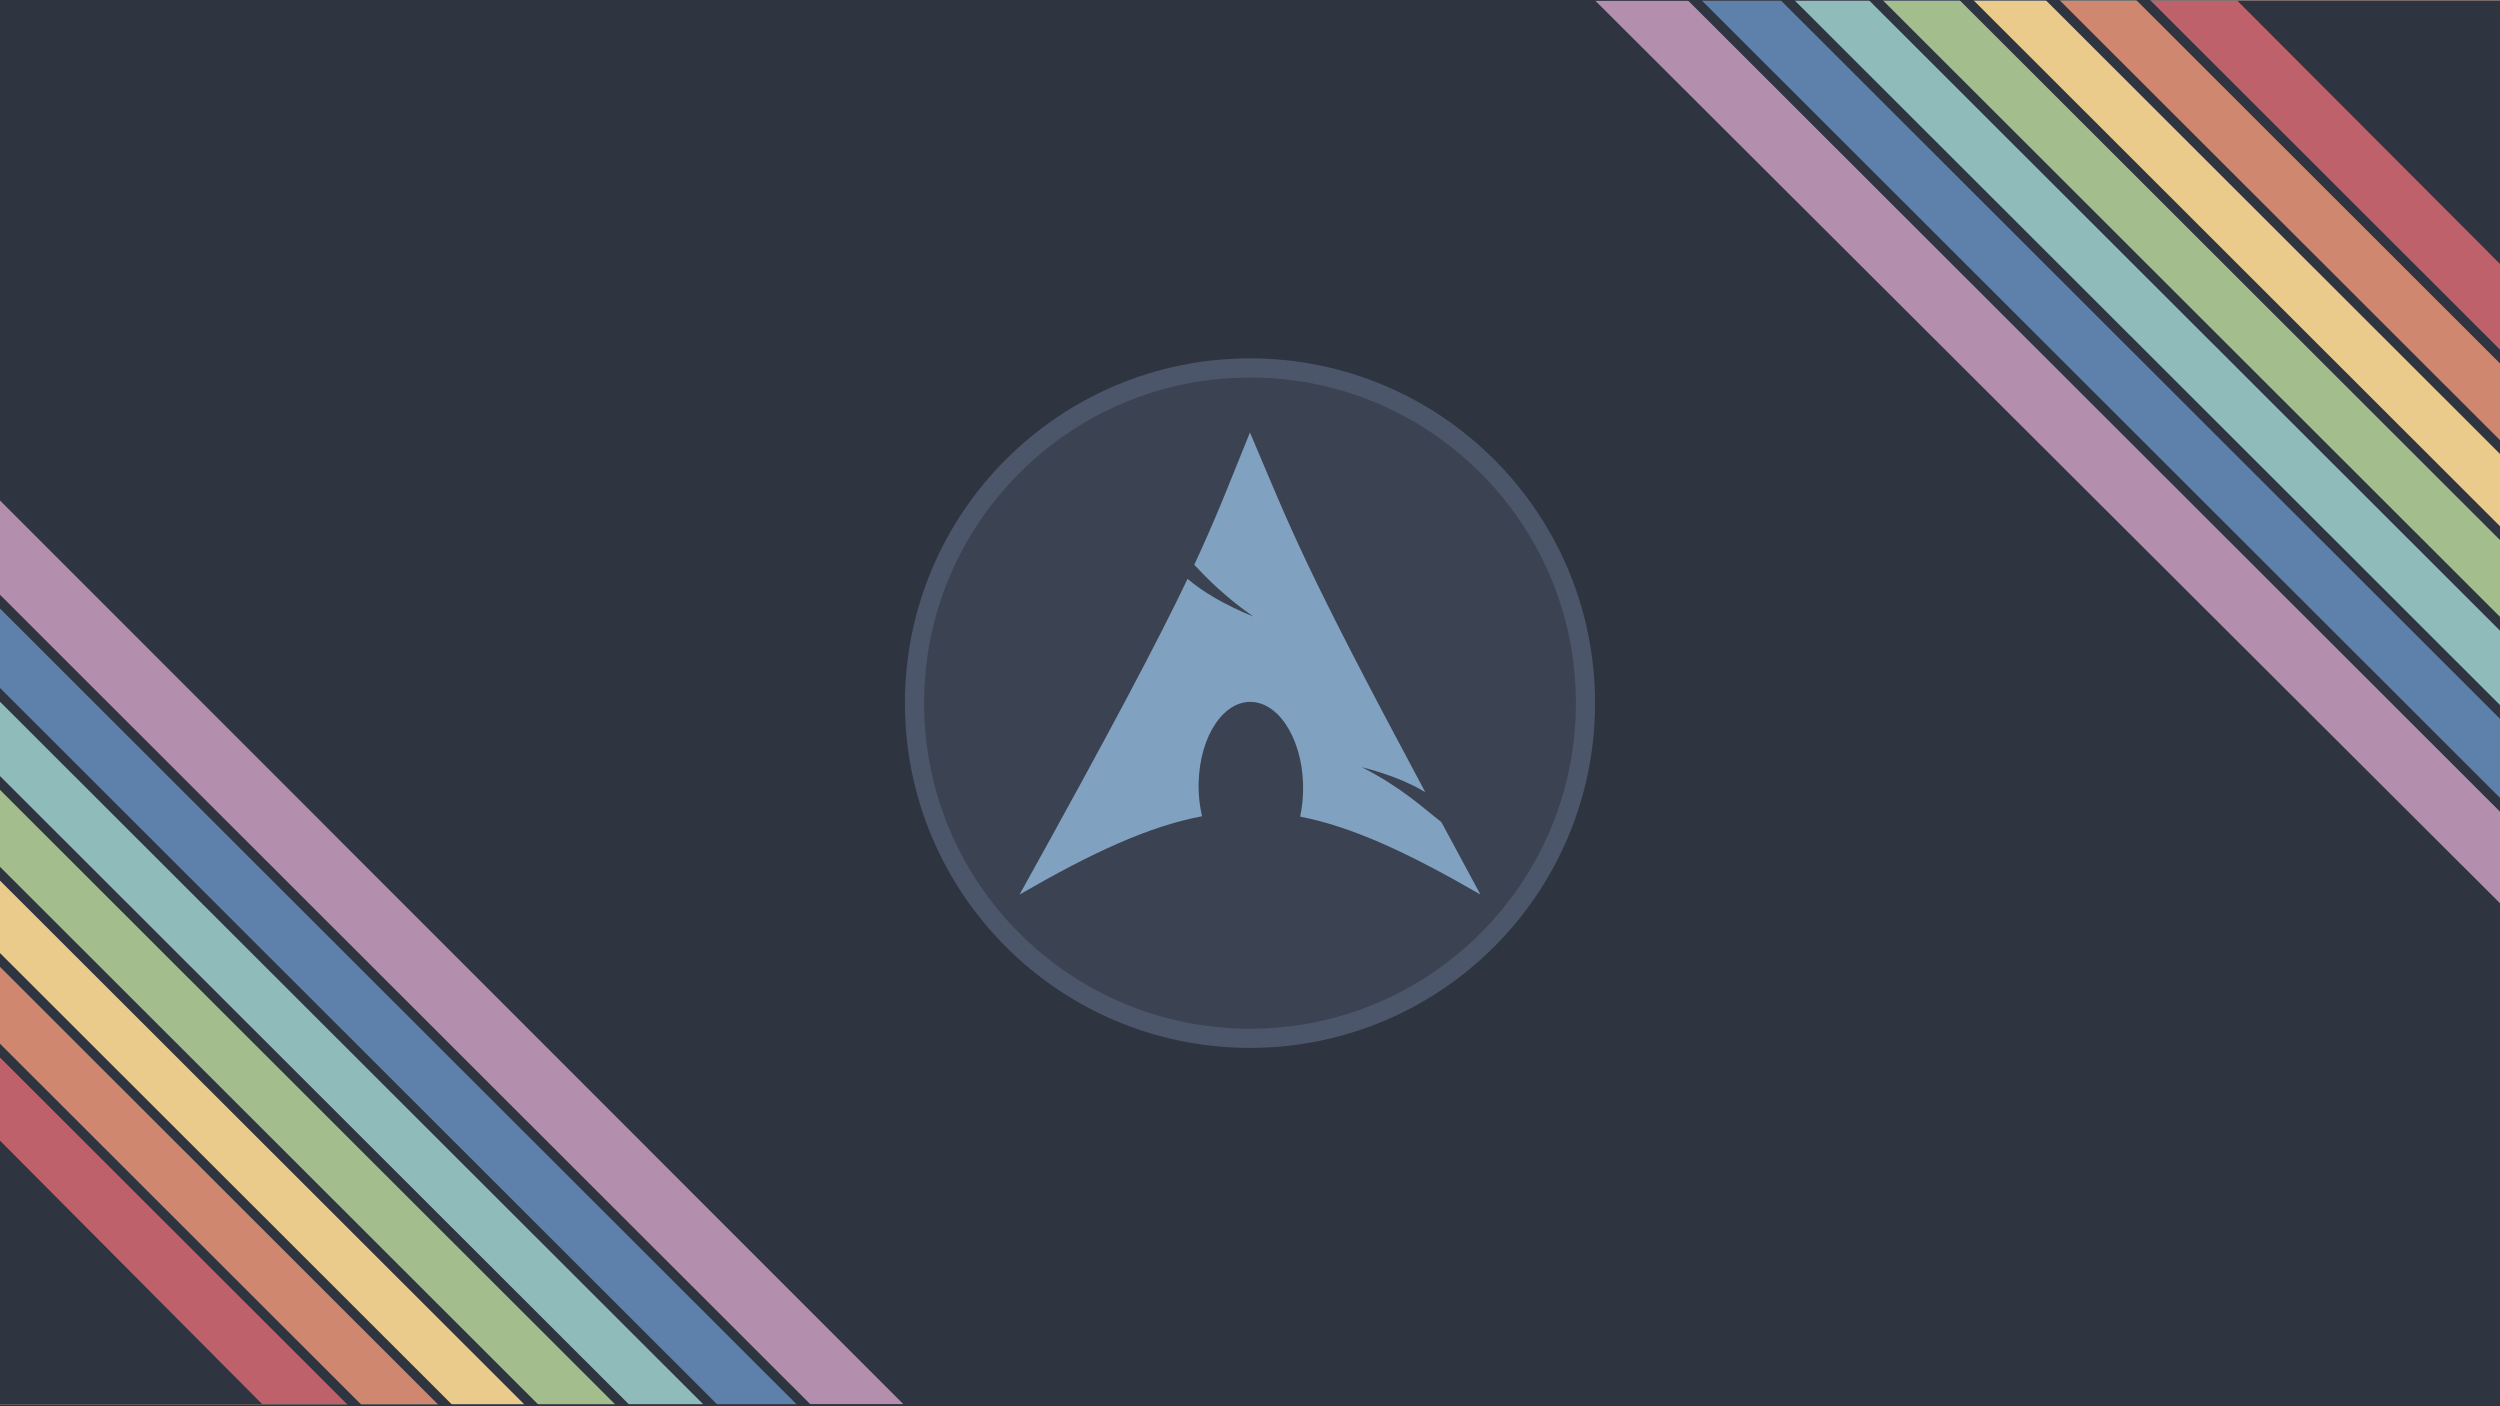 <?xml version="1.0" encoding="UTF-8" standalone="no"?>
<svg
   xmlns:dc="http://purl.org/dc/elements/1.1/"
   xmlns:cc="http://creativecommons.org/ns#"
   xmlns:rdf="http://www.w3.org/1999/02/22-rdf-syntax-ns#"
   xmlns:svg="http://www.w3.org/2000/svg"
   xmlns="http://www.w3.org/2000/svg"
   xmlns:sodipodi="http://sodipodi.sourceforge.net/DTD/sodipodi-0.dtd"
   xmlns:inkscape="http://www.inkscape.org/namespaces/inkscape"
   width="3840"
   height="2160"
   viewBox="0 0 1016 571.5"
   version="1.1"
   id="svg867"
   inkscape:version="1.0.1 (3bc2e813f5, 2020-09-07)"
   sodipodi:docname="bg-16:9.svg"
   inkscape:export-filename="/home/parsarch/Projects/bg-16:9.png"
   inkscape:export-xdpi="96.309998"
   inkscape:export-ydpi="96.309998">
  <defs
     id="defs861" />
  <sodipodi:namedview
     id="base"
     pagecolor="#ffffff"
     bordercolor="#666666"
     borderopacity="1.0"
     inkscape:pageopacity="0.0"
     inkscape:pageshadow="2"
     inkscape:zoom="0.24748737"
     inkscape:cx="-228.57576"
     inkscape:cy="1302.6796"
     inkscape:document-units="mm"
     inkscape:current-layer="layer1"
     inkscape:document-rotation="0"
     showgrid="false"
     units="px"
     showguides="false"
     inkscape:snap-bbox="false"
     inkscape:snap-bbox-midpoints="true"
     inkscape:snap-bbox-edge-midpoints="true"
     inkscape:bbox-paths="false"
     inkscape:bbox-nodes="true"
     inkscape:snap-page="true"
     inkscape:snap-global="true"
     inkscape:window-width="1024"
     inkscape:window-height="768"
     inkscape:window-x="0"
     inkscape:window-y="0"
     inkscape:window-maximized="0"
     inkscape:object-paths="true"
     inkscape:snap-intersection-paths="true"
     inkscape:snap-nodes="true" />
  <g
     inkscape:label="Layer 1"
     inkscape:groupmode="layer"
     id="layer1">
    <rect
       style="fill:#2e3440;fill-opacity:1;stroke:none;stroke-width:3.188;stroke-miterlimit:4;stroke-dasharray:none;stop-color:#000000"
       id="rect1430"
       width="1016"
       height="571.5"
       x="-7.7271523e-14"
       y="0" />
    <g
       id="g1548"
       transform="matrix(2.173,0,0,2.176,-0.377,-1251.06)">
      <g
         inkscape:label="Layer 1"
         id="layer1-6">
        <g
           id="g941"
           transform="matrix(0.761,0,0,0.761,129.648,-9.3679719e-7)" />
        <g
           id="g931"
           transform="matrix(0.745,0,0,0.745,-0.09,103.48)">
          <path
             style="fill:#b48ead;fill-opacity:1;stroke:#000000;stroke-width:0;stroke-linecap:butt;stroke-linejoin:miter;stroke-miterlimit:4;stroke-dasharray:none;stroke-opacity:1"
             d="M 0.354,984.82 V 758.292 L 227.113,984.82 Z"
             id="path37-3-6-7-5-3-5-6"
             inkscape:export-filename="/home/parsarch/Pictures/bg.png"
             inkscape:export-xdpi="96"
             inkscape:export-ydpi="96" />
          <path
             style="fill:#5e81ac;fill-opacity:1;stroke:#000000;stroke-width:0;stroke-linecap:butt;stroke-linejoin:miter;stroke-miterlimit:4;stroke-dasharray:none;stroke-opacity:1"
             d="M 0.354,984.82 V 783.197 L 202.183,984.82 Z"
             id="path37-3-6-7-5-3-2"
             inkscape:export-filename="/home/parsarch/Pictures/bg.png"
             inkscape:export-xdpi="96"
             inkscape:export-ydpi="96" />
          <path
             style="fill:#8fbcbb;fill-opacity:1;stroke:#000000;stroke-width:0;stroke-linecap:butt;stroke-linejoin:miter;stroke-miterlimit:4;stroke-dasharray:none;stroke-opacity:1"
             d="M 0.354,984.82 V 806.549 L 178.806,984.82 Z"
             id="path37-3-6-7-5-9"
             inkscape:export-filename="/home/parsarch/Pictures/bg.png"
             inkscape:export-xdpi="96"
             inkscape:export-ydpi="96" />
          <path
             style="fill:#a3be8c;fill-opacity:1;stroke:#000000;stroke-width:0;stroke-linecap:butt;stroke-linejoin:miter;stroke-miterlimit:4;stroke-dasharray:none;stroke-opacity:1"
             d="M 0.354,984.82 V 828.626 L 156.707,984.82 Z"
             id="path37-3-6-7-1"
             inkscape:export-filename="/home/parsarch/Pictures/bg.png"
             inkscape:export-xdpi="96"
             inkscape:export-ydpi="96" />
          <path
             style="fill:#ebcb8b;fill-opacity:1;stroke:#000000;stroke-width:0;stroke-linecap:butt;stroke-linejoin:miter;stroke-miterlimit:4;stroke-dasharray:none;stroke-opacity:1"
             d="M 0.354,984.82 V 851.364 L 133.946,984.82 Z"
             id="path37-3-6-2"
             inkscape:export-filename="/home/parsarch/Pictures/bg.png"
             inkscape:export-xdpi="96"
             inkscape:export-ydpi="96" />
          <path
             style="fill:#d08770;fill-opacity:1;stroke:#000000;stroke-width:0;stroke-linecap:butt;stroke-linejoin:miter;stroke-miterlimit:4;stroke-dasharray:none;stroke-opacity:1"
             d="M 0.354,984.82 V 872.973 L 112.315,984.82 Z"
             id="path37-3-7"
             inkscape:export-filename="/home/parsarch/Pictures/bg.png"
             inkscape:export-xdpi="96"
             inkscape:export-ydpi="96" />
          <a
             id="a919"
             transform="translate(-0.053)">
            <path
               style="fill:#bf616a;fill-opacity:1;stroke:#000000;stroke-width:0;stroke-linecap:butt;stroke-linejoin:miter;stroke-miterlimit:4;stroke-dasharray:none;stroke-opacity:1"
               d="M 0.354,984.82 V 895.632 L 89.633,984.82 Z"
               id="path37-0"
               inkscape:export-filename="/home/parsarch/Pictures/path37.png"
               inkscape:export-xdpi="96"
               inkscape:export-ydpi="96" />
          </a>
          <path
             style="fill:#2e3440;fill-opacity:1;stroke:#000000;stroke-width:0;stroke-linecap:butt;stroke-linejoin:miter;stroke-miterlimit:4;stroke-dasharray:none;stroke-opacity:1"
             d="M 0.354,984.815 0.301,918.723 66.159,984.82 Z"
             id="path37-36-7"
             inkscape:export-filename="/home/parsarch/Pictures/path37.png"
             inkscape:export-xdpi="96"
             inkscape:export-ydpi="96"
             sodipodi:nodetypes="cccc" />
        </g>
      </g>
      <g
         id="layer2"
         inkscape:label="Layer 2" />
    </g>
    <ellipse
       style="opacity:1;fill:#3b4252;fill-opacity:1;stroke:#4c566a;stroke-width:7.787;stroke-linejoin:miter;stroke-miterlimit:4;stroke-dasharray:none;stroke-opacity:1;paint-order:normal"
       id="path5985"
       cx="508"
       cy="285.75"
       rx="136.342"
       ry="136.217"
       inkscape:export-filename="/home/parsarch/Pictures/bg.png"
       inkscape:export-xdpi="96"
       inkscape:export-ydpi="96" />
    <path
       d="m 507.982,175.759 c -8.337,20.491 -13.366,33.895 -22.648,53.777 5.691,6.048 12.677,13.09 24.022,21.045 -12.197,-5.031 -20.516,-10.083 -26.734,-15.324 -11.88,24.85 -30.491,60.248 -68.261,128.28 29.686,-17.18 52.697,-27.772 74.143,-31.814 -0.921,-3.971 -1.444,-8.265 -1.409,-12.747 l 0.035,-0.953 c 0.471,-19.066 10.365,-33.728 22.084,-32.732 11.72,0.995 20.83,17.268 20.359,36.334 -0.088,3.588 -0.492,7.039 -1.198,10.24 21.213,4.16 43.979,14.725 73.263,31.673 -5.774,-10.657 -10.928,-20.264 -15.85,-29.413 -7.753,-6.024 -15.839,-13.864 -32.334,-22.351 11.338,2.953 19.455,6.361 25.783,10.169 -50.042,-93.4 -54.094,-105.811 -71.255,-146.182 z"
       fill="#1793d1"
       id="path6053"
       style="fill:#81a1c1;fill-opacity:1;stroke-width:0.733"
       inkscape:export-filename="/home/parsarch/Pictures/bg.png"
       inkscape:export-xdpi="96"
       inkscape:export-ydpi="96" />
    <g
       id="g1588"
       transform="matrix(-2.176,0,0,-2.173,1016.378,1819.529)">
      <g
         inkscape:label="Layer 1"
         id="g1584">
        <g
           id="g1562"
           transform="matrix(0.761,0,0,0.761,129.648,-9.3679719e-7)" />
        <g
           id="g1582"
           transform="matrix(0.745,0,0,0.745,-0.09,103.48)">
          <path
             style="fill:#b48ead;fill-opacity:1;stroke:#000000;stroke-width:0;stroke-linecap:butt;stroke-linejoin:miter;stroke-miterlimit:4;stroke-dasharray:none;stroke-opacity:1"
             d="M 0.354,984.82 V 758.292 L 227.113,984.82 Z"
             id="path1564"
             inkscape:export-filename="/home/parsarch/Pictures/bg.png"
             inkscape:export-xdpi="96"
             inkscape:export-ydpi="96" />
          <path
             style="fill:#5e81ac;fill-opacity:1;stroke:#000000;stroke-width:0;stroke-linecap:butt;stroke-linejoin:miter;stroke-miterlimit:4;stroke-dasharray:none;stroke-opacity:1"
             d="M 0.354,984.82 V 783.197 L 202.183,984.82 Z"
             id="path1566"
             inkscape:export-filename="/home/parsarch/Pictures/bg.png"
             inkscape:export-xdpi="96"
             inkscape:export-ydpi="96" />
          <path
             style="fill:#8fbcbb;fill-opacity:1;stroke:#000000;stroke-width:0;stroke-linecap:butt;stroke-linejoin:miter;stroke-miterlimit:4;stroke-dasharray:none;stroke-opacity:1"
             d="M 0.354,984.82 V 806.549 L 178.806,984.82 Z"
             id="path1568"
             inkscape:export-filename="/home/parsarch/Pictures/bg.png"
             inkscape:export-xdpi="96"
             inkscape:export-ydpi="96" />
          <path
             style="fill:#a3be8c;fill-opacity:1;stroke:#000000;stroke-width:0;stroke-linecap:butt;stroke-linejoin:miter;stroke-miterlimit:4;stroke-dasharray:none;stroke-opacity:1"
             d="M 0.354,984.82 V 828.626 L 156.707,984.82 Z"
             id="path1570"
             inkscape:export-filename="/home/parsarch/Pictures/bg.png"
             inkscape:export-xdpi="96"
             inkscape:export-ydpi="96" />
          <path
             style="fill:#ebcb8b;fill-opacity:1;stroke:#000000;stroke-width:0;stroke-linecap:butt;stroke-linejoin:miter;stroke-miterlimit:4;stroke-dasharray:none;stroke-opacity:1"
             d="M 0.354,984.82 V 851.364 L 133.946,984.82 Z"
             id="path1572"
             inkscape:export-filename="/home/parsarch/Pictures/bg.png"
             inkscape:export-xdpi="96"
             inkscape:export-ydpi="96" />
          <path
             style="fill:#d08770;fill-opacity:1;stroke:#000000;stroke-width:0;stroke-linecap:butt;stroke-linejoin:miter;stroke-miterlimit:4;stroke-dasharray:none;stroke-opacity:1"
             d="M 0.354,984.82 V 872.973 L 112.315,984.82 Z"
             id="path1574"
             inkscape:export-filename="/home/parsarch/Pictures/bg.png"
             inkscape:export-xdpi="96"
             inkscape:export-ydpi="96" />
          <a
             id="a1578"
             transform="translate(-0.053)">
            <path
               style="fill:#bf616a;fill-opacity:1;stroke:#000000;stroke-width:0;stroke-linecap:butt;stroke-linejoin:miter;stroke-miterlimit:4;stroke-dasharray:none;stroke-opacity:1"
               d="M 0.354,984.82 V 895.632 L 89.633,984.82 Z"
               id="path1576"
               inkscape:export-filename="/home/parsarch/Pictures/path37.png"
               inkscape:export-xdpi="96"
               inkscape:export-ydpi="96" />
          </a>
          <path
             style="fill:#2e3440;fill-opacity:1;stroke:#000000;stroke-width:0;stroke-linecap:butt;stroke-linejoin:miter;stroke-miterlimit:4;stroke-dasharray:none;stroke-opacity:1"
             d="M 2.5369211e-6,984.815 0.301,918.723 66.159,984.815 Z"
             id="path1580"
             inkscape:export-filename="/home/parsarch/Pictures/path37.png"
             inkscape:export-xdpi="96"
             inkscape:export-ydpi="96"
             sodipodi:nodetypes="cccc" />
        </g>
      </g>
      <g
         id="g1586"
         inkscape:label="Layer 2" />
    </g>
    <g
       id="g1866"
       style="stroke-width:3.969;stroke-miterlimit:4;stroke-dasharray:none;stroke:#2e3440;stroke-opacity:1">
      <path
         style="fill:none;stroke:#2e3440;stroke-width:3.969;stroke-linecap:butt;stroke-linejoin:miter;stroke-opacity:1;stroke-miterlimit:4;stroke-dasharray:none"
         d="M -50.592,376.427 195.138,621.906 Z"
         id="path1753" />
      <path
         style="fill:none;stroke:#2e3440;stroke-width:3.969;stroke-linecap:butt;stroke-linejoin:miter;stroke-opacity:1;stroke-miterlimit:4;stroke-dasharray:none"
         d="M -32.11,358.05 213.619,603.529 Z"
         id="path1753-6" />
      <path
         style="fill:none;stroke:#2e3440;stroke-width:3.969;stroke-linecap:butt;stroke-linejoin:miter;stroke-opacity:1;stroke-miterlimit:4;stroke-dasharray:none"
         d="M -14.567,340.525 231.162,586.004 Z"
         id="path1753-0" />
      <path
         style="fill:none;stroke:#2e3440;stroke-width:3.969;stroke-linecap:butt;stroke-linejoin:miter;stroke-opacity:1;stroke-miterlimit:4;stroke-dasharray:none"
         d="M -50.436,267.812 303.95,621.836 Z"
         id="path1753-62" />
      <path
         style="fill:none;stroke:#2e3440;stroke-width:3.969;stroke-linecap:butt;stroke-linejoin:miter;stroke-opacity:1;stroke-miterlimit:4;stroke-dasharray:none"
         d="M -50.412,232.025 339.773,621.813 Z"
         id="path1753-61" />
      <path
         style="fill:none;stroke:#2e3440;stroke-width:3.969;stroke-linecap:butt;stroke-linejoin:miter;stroke-opacity:1;stroke-miterlimit:4;stroke-dasharray:none"
         d="M -50.388,194.171 377.666,621.788 Z"
         id="path1753-8" />
    </g>
    <g
       id="g1858"
       style="stroke:#2e3440;stroke-opacity:1;stroke-width:3.969;stroke-miterlimit:4;stroke-dasharray:none">
      <path
         style="fill:none;stroke:#2e3440;stroke-width:3.969;stroke-linecap:butt;stroke-linejoin:miter;stroke-opacity:1;stroke-miterlimit:4;stroke-dasharray:none"
         d="M 639.662,-48.899 1064.37,375.375 Z"
         id="path1753-7-9" />
      <path
         style="fill:none;stroke:#2e3440;stroke-width:3.969;stroke-linecap:butt;stroke-linejoin:miter;stroke-opacity:1;stroke-miterlimit:4;stroke-dasharray:none"
         d="M 641.047,-85.246 1100.839,374.078 Z"
         id="path1753-7-2" />
      <path
         style="fill:none;stroke:#2e3440;stroke-width:3.969;stroke-linecap:butt;stroke-linejoin:miter;stroke-opacity:1;stroke-miterlimit:4;stroke-dasharray:none"
         d="M 658.939,-103.206 1118.732,356.118 Z"
         id="path1753-7-0" />
      <path
         style="fill:none;stroke:#2e3440;stroke-width:3.969;stroke-linecap:butt;stroke-linejoin:miter;stroke-opacity:1;stroke-miterlimit:4;stroke-dasharray:none"
         d="M 694.881,-139.111 1154.674,320.212 Z"
         id="path1753-7-23" />
      <path
         style="fill:none;stroke:#2e3440;stroke-width:3.969;stroke-linecap:butt;stroke-linejoin:miter;stroke-opacity:1;stroke-miterlimit:4;stroke-dasharray:none"
         d="M 713.332,-157.457 1173.124,301.867 Z"
         id="path1753-7-7" />
      <path
         style="fill:none;stroke:#2e3440;stroke-width:3.969;stroke-linecap:butt;stroke-linejoin:miter;stroke-opacity:1;stroke-miterlimit:4;stroke-dasharray:none"
         d="M 677.368,-121.616 1137.16,337.708 Z"
         id="path1753-7-92" />
    </g>
  </g>
</svg>
